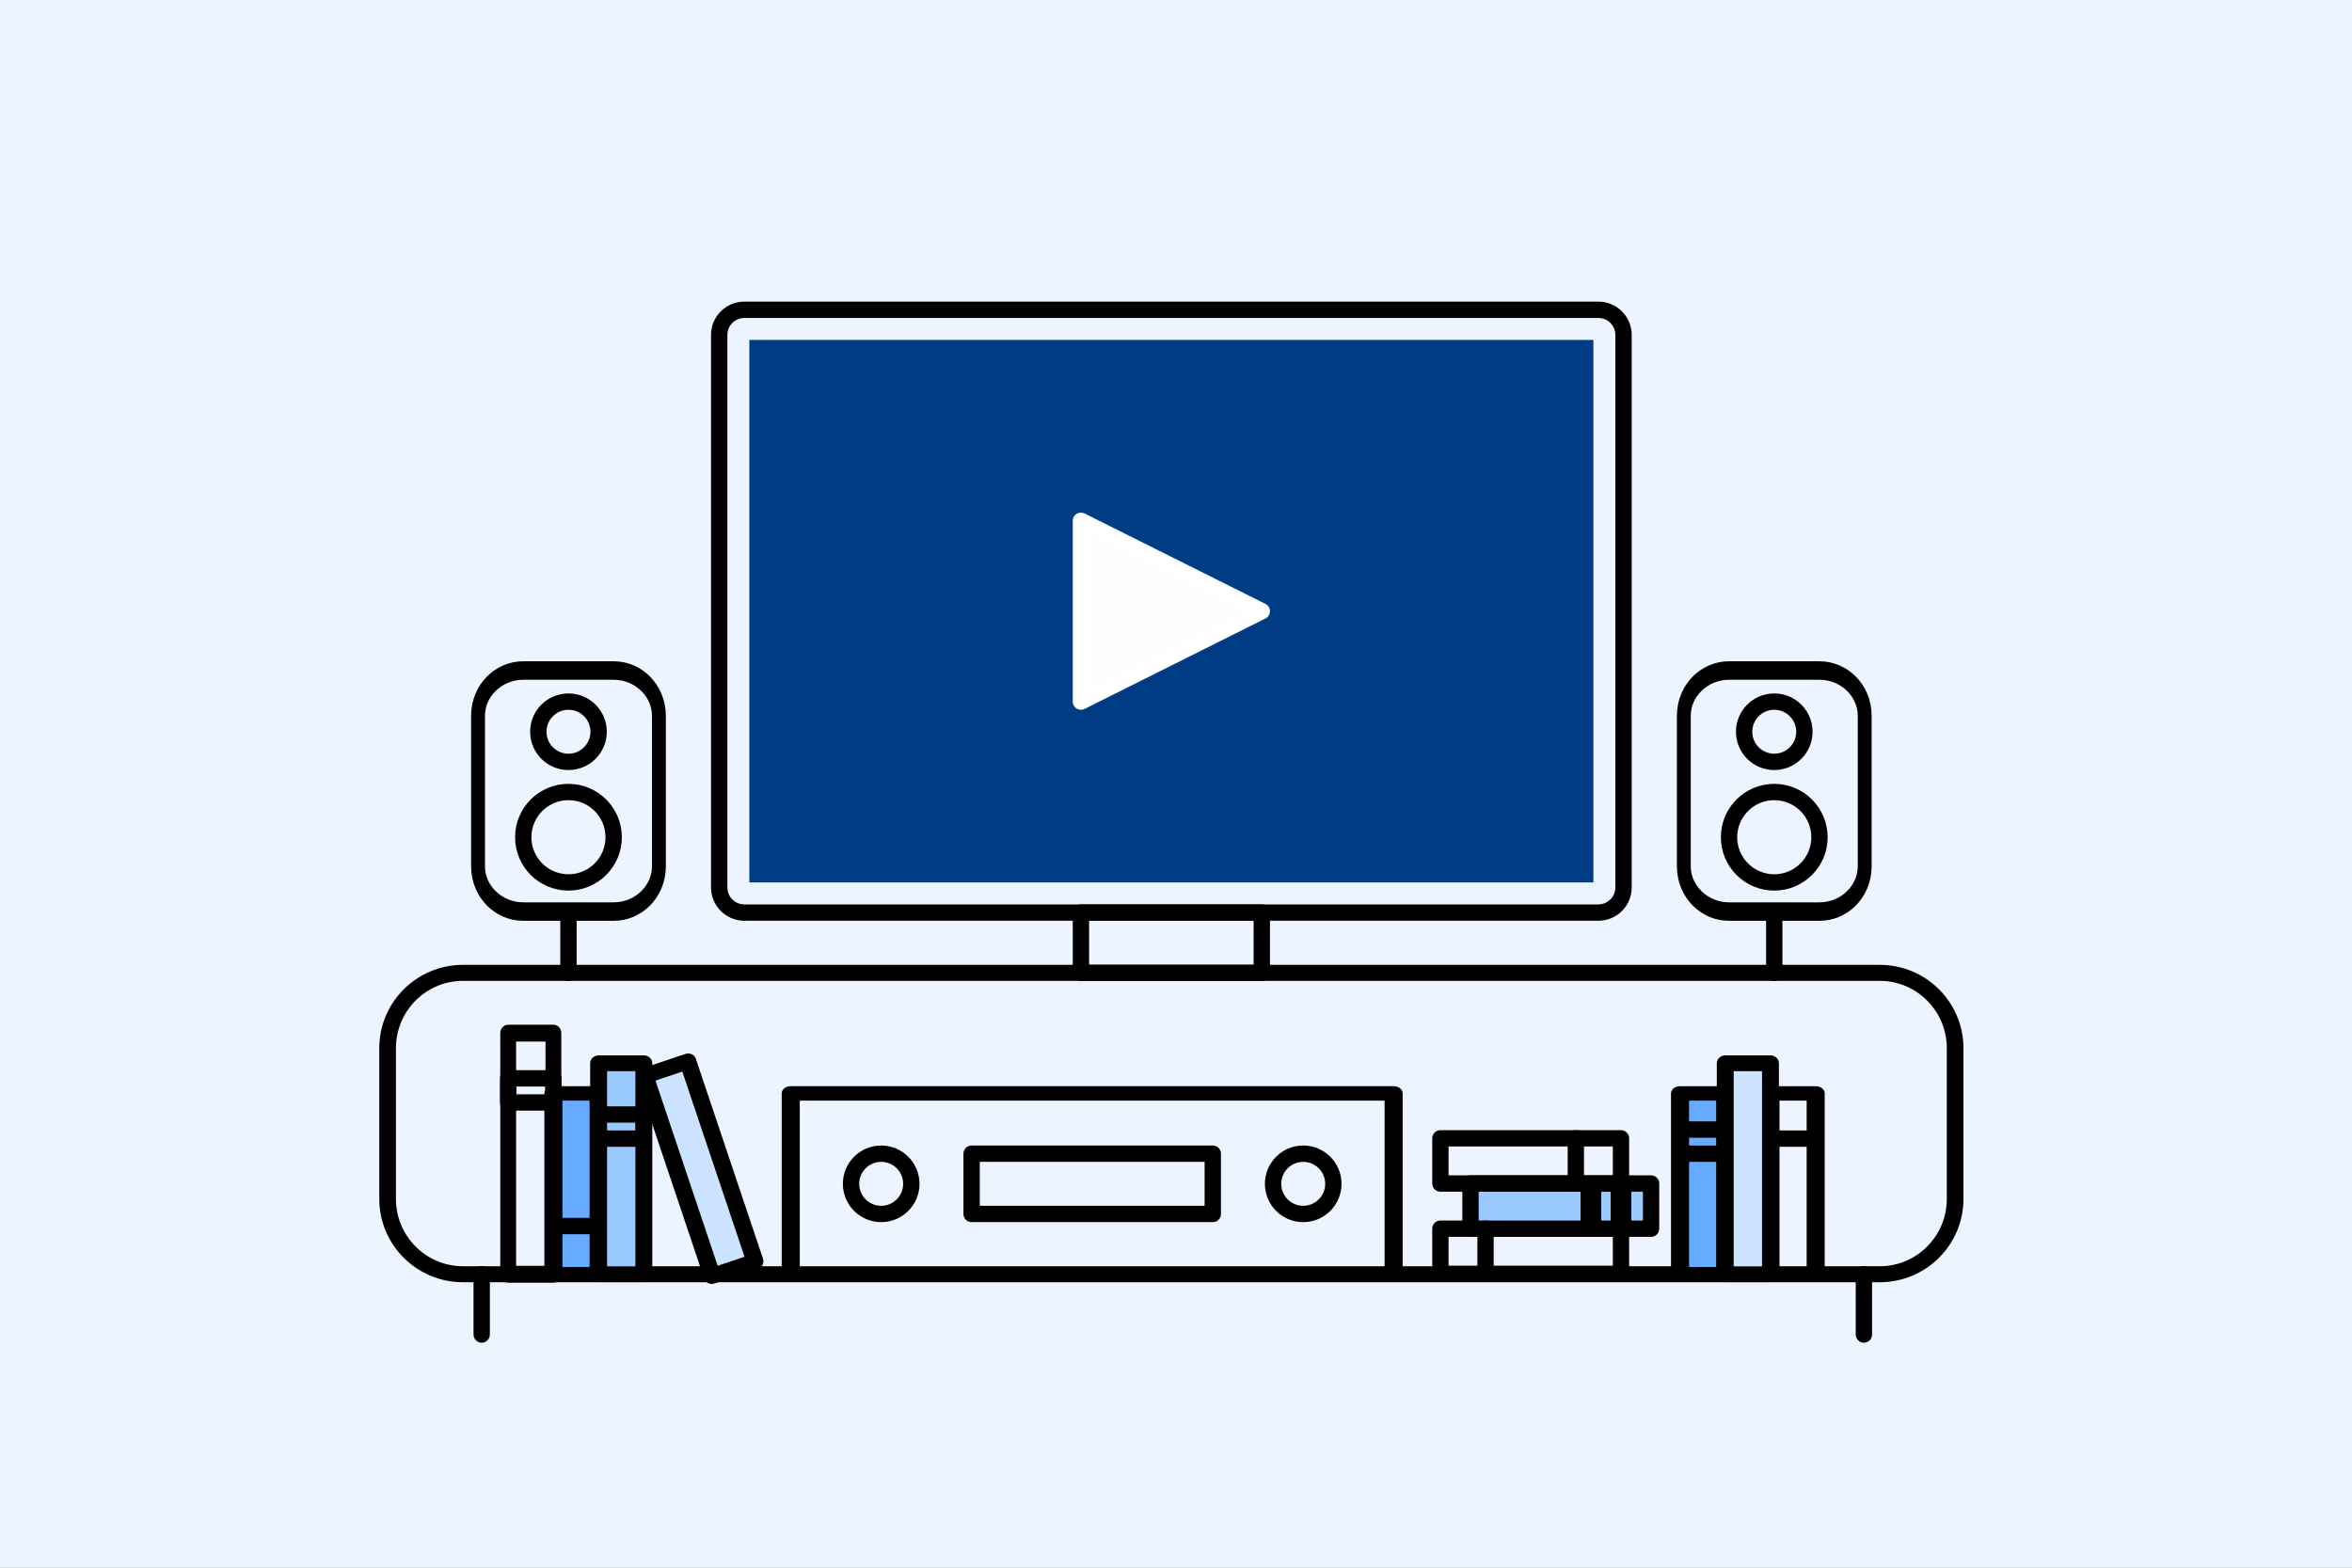 <?xml version="1.0" encoding="UTF-8" standalone="no"?><!DOCTYPE svg PUBLIC "-//W3C//DTD SVG 1.1//EN"
        "http://www.w3.org/Graphics/SVG/1.1/DTD/svg11.dtd">
<svg width="600px" height="400px" version="1.1" xmlns="http://www.w3.org/2000/svg"
     xmlns:xlink="http://www.w3.org/1999/xlink" xml:space="preserve" xmlns:serif="http://www.serif.com/"
     style="fill-rule:evenodd;clip-rule:evenodd;stroke-linecap:round;stroke-linejoin:round;stroke-miterlimit:1.5;"><rect width="100%" height="100%" fill="#808080" stroke="none"/><g transform="matrix(1,0,0,1,-1100,-1500)"><g id="d-tv2" transform="matrix(1,0,0,1,430,1500)"><rect x="670" y="0" width="600" height="400" style="fill:none;"/><g
        transform="matrix(1,0,0,1,670,0)"><rect x="0" y="0" width="600" height="400" style="fill:rgb(235,244,255);"/></g><g
        transform="matrix(0.769,0,0,0.769,-2982.56,-536.154)"><g><g transform="matrix(1,0,0,1,0.333,0)"><path d="M5288,808.34C5288,803.737 5284.26,800 5279.66,800L4996.34,800C4991.74,800 4988,803.737 4988,808.34L4988,991.66C4988,996.263 4991.74,1000 4996.34,1000L5279.66,1000C5284.26,1000 5288,996.263 5288,991.66L5288,808.34Z" style="fill:none;stroke:black;stroke-width:5.42px;"/></g><g
        transform="matrix(1,0,0,1,0.333,0)"><rect x="5108" y="1000" width="60" height="20" style="fill:none;stroke:black;stroke-width:5.42px;"/></g></g>
    <g transform="matrix(1.04,0,0,1,-101.187,-80)"><path d="M5288,1125C5288,1111.2 5277.23,1100 5263.96,1100L4812.04,1100C4798.77,1100 4788,1111.2 4788,1125L4788,1175C4788,1188.8 4798.77,1200 4812.04,1200L5263.96,1200C5277.23,1200 5288,1188.8 5288,1175L5288,1125Z" style="fill:none;stroke:black;stroke-width:5.31px;"/></g>
    <g transform="matrix(1,0,0,1,-18.454,-2.72848e-12)"><path d="M4928,1120L4928,1140" style="fill:none;stroke:black;stroke-width:5.42px;"/></g>
    <g transform="matrix(1,0,0,1,20.071,-6.82121e-13)"><path d="M5348,1120L5348,1140" style="fill:none;stroke:black;stroke-width:5.42px;"/></g>
    <g><g transform="matrix(1,0,0,1.333,0.333,-333.333)"><path d="M5368,951.25C5368,945.041 5361.28,940 5353,940L5323,940C5314.72,940 5308,945.041 5308,951.25L5308,988.75C5308,994.959 5314.72,1000 5323,1000L5353,1000C5361.28,1000 5368,994.959 5368,988.75L5368,951.25Z" style="fill:none;stroke:black;stroke-width:4.6px;"/></g>
        <g transform="matrix(1,0,0,1,0.333,-10)"><circle cx="5338" cy="950" r="10" style="fill:none;stroke:black;stroke-width:5.42px;"/></g>
        <g transform="matrix(1.5,0,0,1.5,-2668.67,-450)"><circle cx="5338" cy="950" r="10" style="fill:none;stroke:black;stroke-width:3.61px;"/></g>
        <g transform="matrix(1,0,0,1,-89.667,6.82121e-13)"><path d="M5428,1000L5428,1020" style="fill:none;stroke:black;stroke-width:5.42px;"/></g></g>
    <g transform="matrix(1,0,0,1,-400,-2.27374e-13)"><g transform="matrix(1,0,0,1.333,0.333,-333.333)"><path d="M5368,951.25C5368,945.041 5361.28,940 5353,940L5323,940C5314.72,940 5308,945.041 5308,951.25L5308,988.75C5308,994.959 5314.72,1000 5323,1000L5353,1000C5361.28,1000 5368,994.959 5368,988.75L5368,951.25Z" style="fill:none;stroke:black;stroke-width:4.6px;"/></g>
        <g transform="matrix(1,0,0,1,0.333,-10)"><circle cx="5338" cy="950" r="10" style="fill:none;stroke:black;stroke-width:5.42px;"/></g>
        <g transform="matrix(1.5,0,0,1.5,-2668.67,-450)"><circle cx="5338" cy="950" r="10" style="fill:none;stroke:black;stroke-width:3.61px;"/></g>
        <g transform="matrix(1,0,0,1,-89.667,6.82121e-13)"><path d="M5428,1000L5428,1020" style="fill:none;stroke:black;stroke-width:5.42px;"/></g></g>
    <g transform="matrix(1,0,0,1,0.333,0)"><rect x="4998" y="810" width="280" height="180" style="fill:rgb(0,60,134);"/></g>
    <g transform="matrix(1,0,0,1,2.525,-2.84217e-12)"><g transform="matrix(0.75,0,0,0.8,1624.81,240)"><rect x="4388" y="1000" width="20" height="100" style="fill:none;stroke:black;stroke-width:6.99px;stroke-linecap:butt;"/></g>
        <g transform="matrix(0.75,0,0,0.6,1639.81,460)"><rect x="4388" y="1000" width="20" height="100" style="fill:rgb(102,171,255);stroke:black;stroke-width:7.98px;stroke-linecap:butt;"/></g>
        <g transform="matrix(0.75,0,0,0.7,1654.81,350)"><rect x="4388" y="1000" width="20" height="100" style="fill:rgb(153,201,255);stroke:black;stroke-width:7.47px;stroke-linecap:butt;"/></g>
        <g transform="matrix(1,0,0,1,4635.81,484)"><path d="M295,620L310,620" style="fill:none;stroke:black;stroke-width:5.42px;stroke-linecap:butt;"/></g>
        <g transform="matrix(0.711,-0.239,0.223,0.664,1618.31,1438.9)"><rect x="4388" y="1000" width="20" height="100" style="fill:rgb(204,228,255);stroke:black;stroke-width:7.47px;stroke-linecap:butt;"/></g></g>
    <g transform="matrix(1,0,0,1,4633.33,395)"><rect x="285" y="660" width="15" height="8" style="fill:none;stroke:black;stroke-width:5.42px;stroke-linecap:butt;"/></g>
    <g transform="matrix(1,0,0,1,4663.33,407)"><rect x="285" y="660" width="15" height="8" style="fill:none;stroke:black;stroke-width:5.42px;stroke-linecap:butt;"/></g>
    <g transform="matrix(1,0,0,1,0.263,-1.36424e-12)"><g transform="matrix(-0.75,0,0,0.6,8642.81,460)"><rect x="4388" y="1000" width="20" height="100" style="fill:none;stroke:black;stroke-width:7.98px;stroke-linecap:butt;"/></g>
        <g transform="matrix(1,0,0,1,4638.07,480)"><path d="M700,595L713.737,595" style="fill:none;stroke:black;stroke-width:5.42px;stroke-linecap:butt;"/></g>
        <g transform="matrix(-0.75,0,0,0.6,8612.81,460)"><rect x="4388" y="1000" width="20" height="100" style="fill:rgb(102,171,255);stroke:black;stroke-width:7.98px;stroke-linecap:butt;"/></g>
        <g transform="matrix(1,0,0,1,5021.81,412)"><rect x="285" y="660" width="15" height="8" style="fill:none;stroke:black;stroke-width:5.42px;stroke-linecap:butt;"/></g>
        <g transform="matrix(-0.75,0,0,0.7,8627.81,350)"><rect x="4388" y="1000" width="20" height="100" style="fill:rgb(204,228,255);stroke:black;stroke-width:7.47px;stroke-linecap:butt;"/></g></g>
    <g transform="matrix(0.208,0,0,0.222,4758.33,985)"><g transform="matrix(4.8,0,0,4.5,336,-720)"><rect x="400" y="280" width="60" height="15" style="fill:none;stroke:black;stroke-width:5.42px;"/></g>
        <g transform="matrix(4.8,0,0,4.5,384,-787.5)"><rect x="400" y="280" width="60" height="15" style="fill:rgb(153,201,255);stroke:black;stroke-width:5.42px;"/></g>
        <g transform="matrix(4.8,0,0,4.5,336,-855)"><rect x="400" y="280" width="60" height="15" style="fill:none;stroke:black;stroke-width:5.42px;"/></g>
        <g transform="matrix(4.8,0,0,4.5,0,0)"><path d="M485,120L485,135" style="fill:none;stroke:black;stroke-width:5.42px;"/></g>
        <g transform="matrix(9.6,0,0,4.5,-2496,1.13687e-13)"><rect x="520" y="105" width="5" height="15" style="fill:none;stroke:black;stroke-width:3.43px;"/></g>
        <g transform="matrix(4.8,0,0,4.5,0,0)"><path d="M515,90L515,105" style="fill:none;stroke:black;stroke-width:5.42px;"/></g></g>
    <g transform="matrix(1,0,0,1,423.737,-180)"><g transform="matrix(1.25,0,0,1,-1146.67,2.27374e-13)"><rect x="4588" y="1240" width="160" height="60" style="fill:none;stroke:black;stroke-width:4.79px;"/></g>
        <g transform="matrix(1,0,0,1,20.333,0)"><rect x="4628" y="1260" width="80" height="20" style="fill:none;stroke:black;stroke-width:5.42px;"/></g>
        <g transform="matrix(1,0,0,1,0.333,0)"><circle cx="4618" cy="1270" r="10" style="fill:none;stroke:black;stroke-width:5.42px;"/></g>
        <g transform="matrix(1,0,0,1,0.333,0)"><circle cx="4758" cy="1270" r="10" style="fill:none;stroke:black;stroke-width:5.42px;"/></g></g>
    <g transform="matrix(1,0,0,1,620.333,-170)"><path d="M4488,1040L4488,1100L4548,1070L4488,1040Z" style="fill:rgb(253,253,253);stroke:white;stroke-width:5.42px;stroke-linecap:butt;"/></g></g></g></g>
    </svg>
